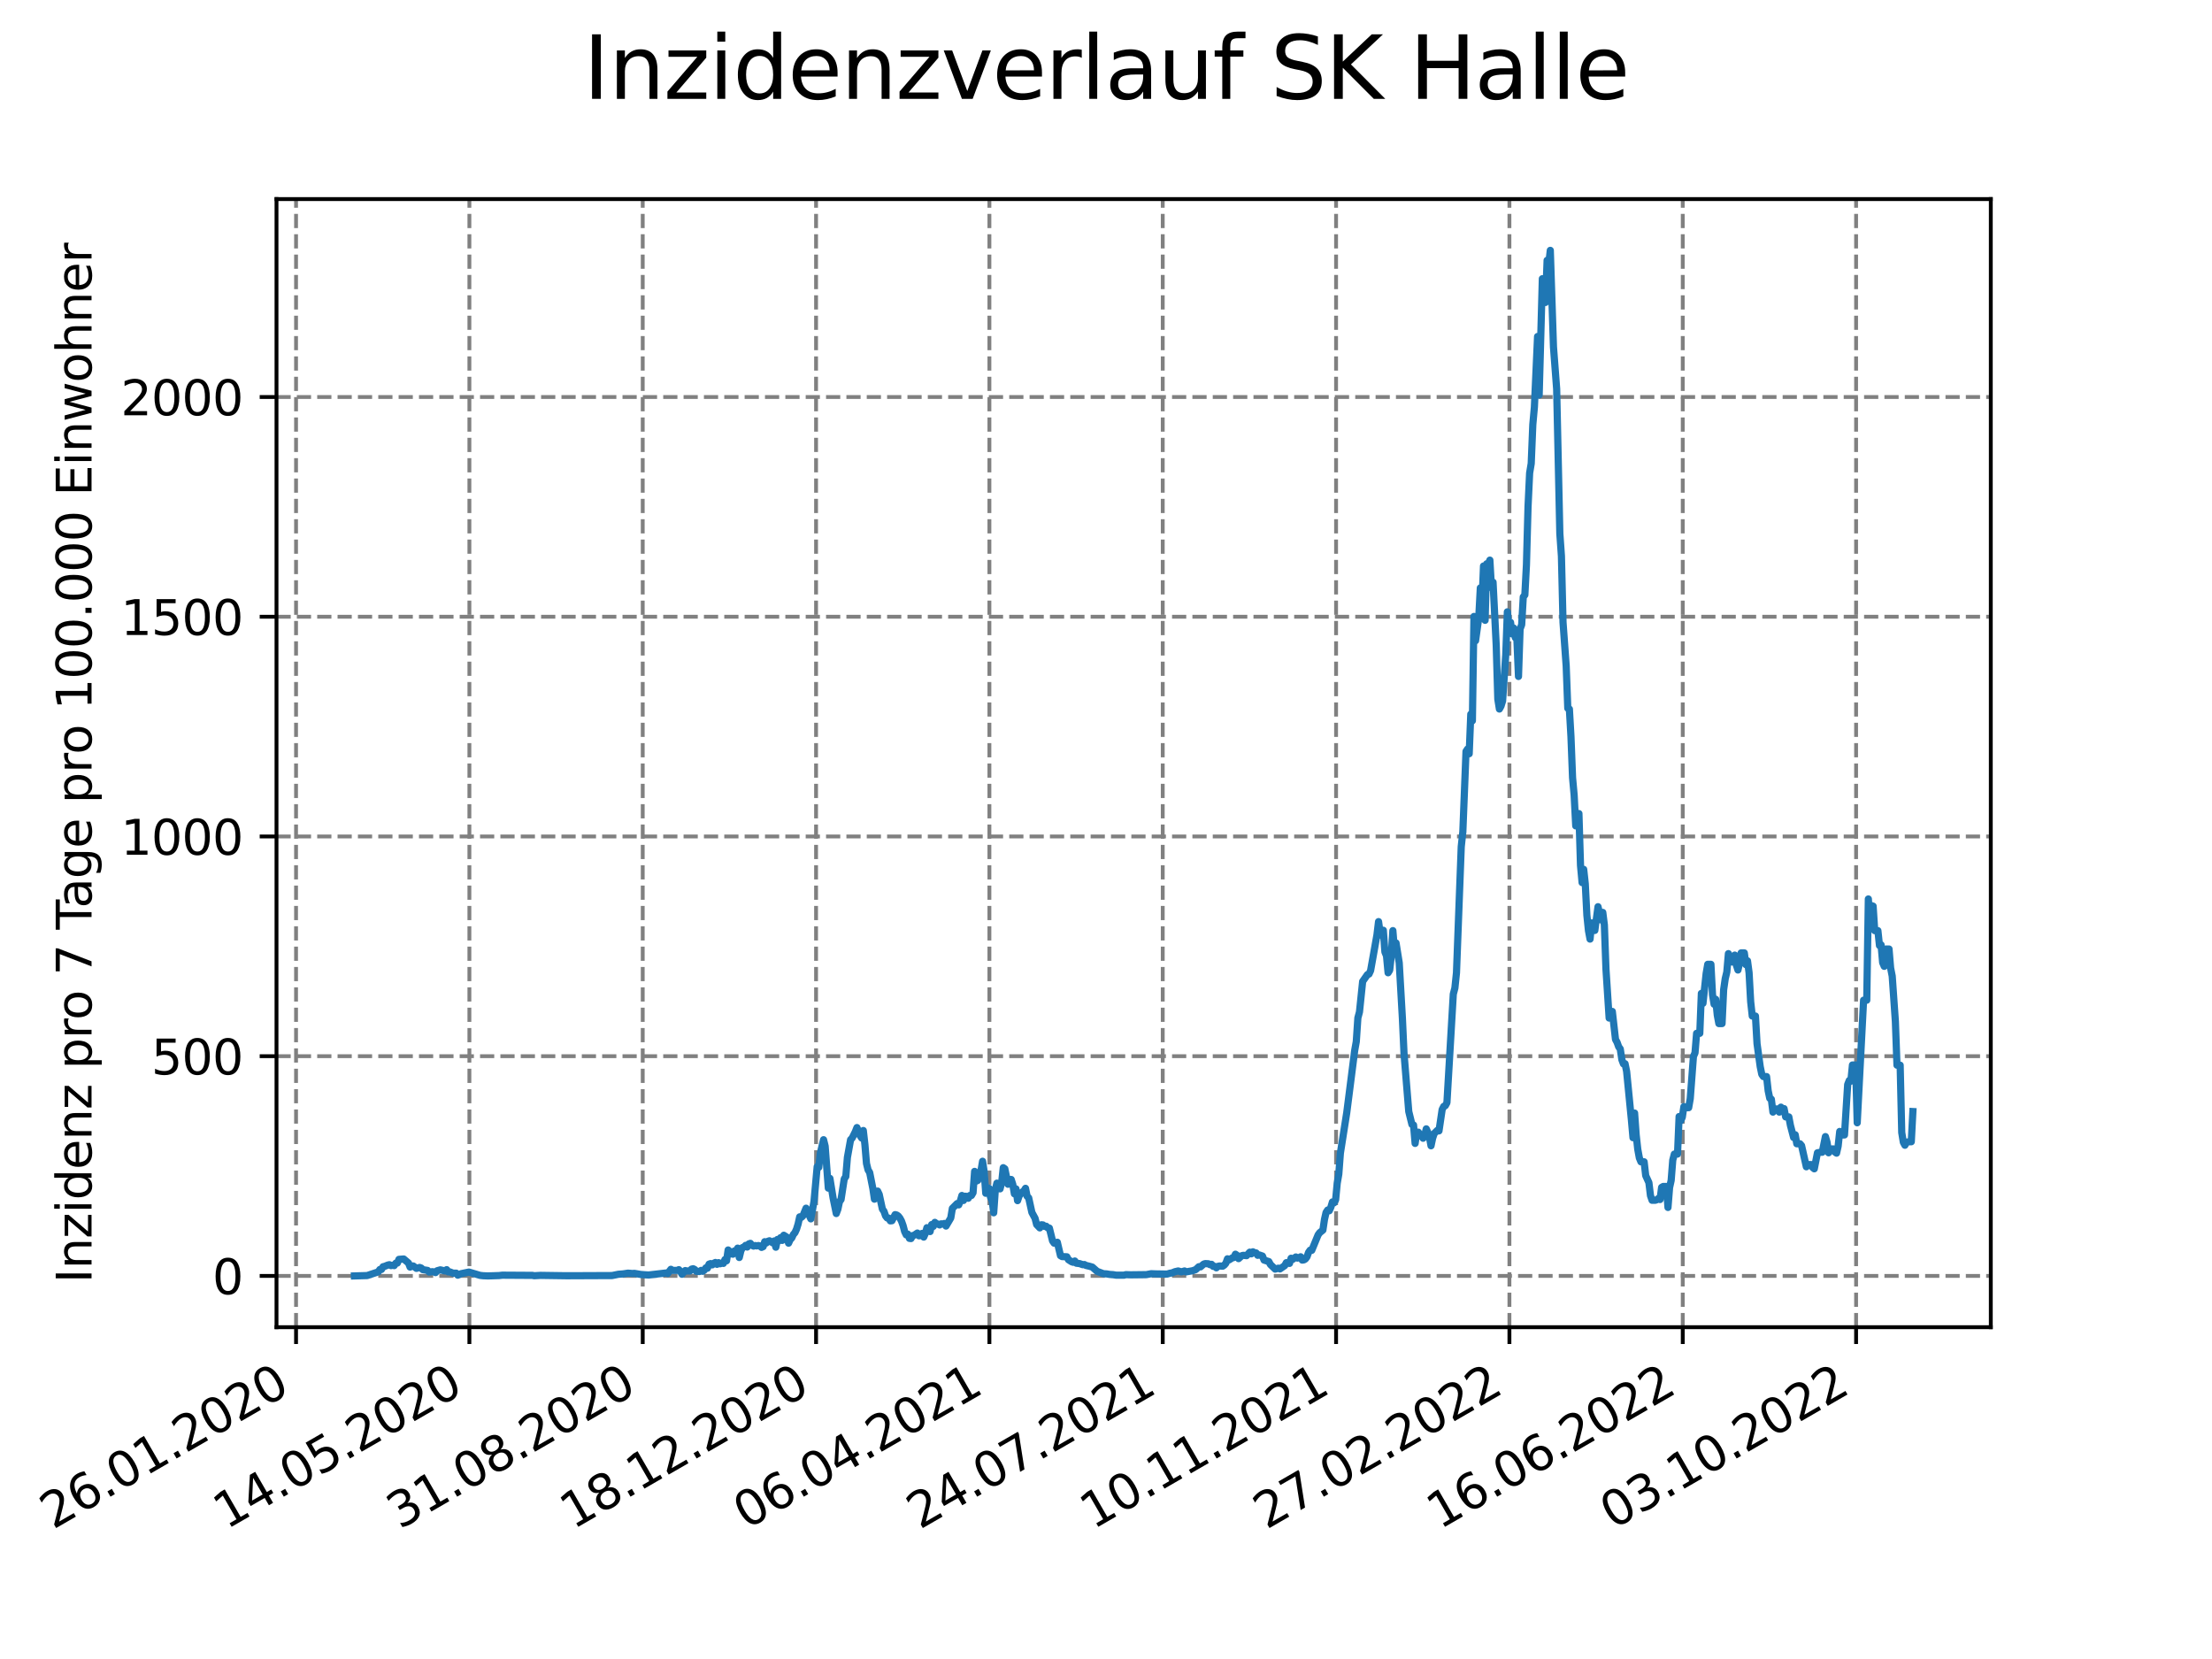 <?xml version="1.0" encoding="utf-8" standalone="no"?>
<!DOCTYPE svg PUBLIC "-//W3C//DTD SVG 1.1//EN"
  "http://www.w3.org/Graphics/SVG/1.1/DTD/svg11.dtd">
<svg xmlns:xlink="http://www.w3.org/1999/xlink" width="460.8pt" height="345.6pt" viewBox="0 0 460.8 345.6" xmlns="http://www.w3.org/2000/svg" version="1.1">
 <defs>
  <style type="text/css">*{stroke-linejoin: round; stroke-linecap: butt}</style>
 </defs>
 <g id="figure_1">
  <g id="patch_1">
   <path d="M 0 345.6 
L 460.8 345.6 
L 460.8 0 
L 0 0 
z
" style="fill: #ffffff"/>
  </g>
  <g id="axes_1">
   <g id="patch_2">
    <path d="M 57.6 276.48 
L 414.72 276.48 
L 414.72 41.472 
L 57.6 41.472 
z
" style="fill: #ffffff"/>
   </g>
   <g id="matplotlib.axis_1">
    <g id="xtick_1">
     <g id="line2d_1">
      <path d="M 61.672 276.48 
L 61.672 41.472 
" clip-path="url(#pc6a8133838)" style="fill: none; stroke-dasharray: 2.96,1.28; stroke-dashoffset: 0; stroke: #808080; stroke-width: 0.8"/>
     </g>
     <g id="line2d_2">
      <defs>
       <path id="m54a6456f4c" d="M 0 0 
L 0 3.5 
" style="stroke: #000000; stroke-width: 0.8"/>
      </defs>
      <g>
       <use xlink:href="#m54a6456f4c" x="61.672" y="276.48" style="stroke: #000000; stroke-width: 0.8"/>
      </g>
     </g>
     <g id="text_1">
      <!-- 26.01.2020 -->
      <g transform="translate(11.047 318.689) rotate(-30) scale(0.1 -0.1)">
       <defs>
        <path id="DejaVuSans-32" d="M 1228 531 
L 3431 531 
L 3431 0 
L 469 0 
L 469 531 
Q 828 903 1448 1529 
Q 2069 2156 2228 2338 
Q 2531 2678 2651 2914 
Q 2772 3150 2772 3378 
Q 2772 3750 2511 3984 
Q 2250 4219 1831 4219 
Q 1534 4219 1204 4116 
Q 875 4013 500 3803 
L 500 4441 
Q 881 4594 1212 4672 
Q 1544 4750 1819 4750 
Q 2544 4750 2975 4387 
Q 3406 4025 3406 3419 
Q 3406 3131 3298 2873 
Q 3191 2616 2906 2266 
Q 2828 2175 2409 1742 
Q 1991 1309 1228 531 
z
" transform="scale(0.016)"/>
        <path id="DejaVuSans-36" d="M 2113 2584 
Q 1688 2584 1439 2293 
Q 1191 2003 1191 1497 
Q 1191 994 1439 701 
Q 1688 409 2113 409 
Q 2538 409 2786 701 
Q 3034 994 3034 1497 
Q 3034 2003 2786 2293 
Q 2538 2584 2113 2584 
z
M 3366 4563 
L 3366 3988 
Q 3128 4100 2886 4159 
Q 2644 4219 2406 4219 
Q 1781 4219 1451 3797 
Q 1122 3375 1075 2522 
Q 1259 2794 1537 2939 
Q 1816 3084 2150 3084 
Q 2853 3084 3261 2657 
Q 3669 2231 3669 1497 
Q 3669 778 3244 343 
Q 2819 -91 2113 -91 
Q 1303 -91 875 529 
Q 447 1150 447 2328 
Q 447 3434 972 4092 
Q 1497 4750 2381 4750 
Q 2619 4750 2861 4703 
Q 3103 4656 3366 4563 
z
" transform="scale(0.016)"/>
        <path id="DejaVuSans-2e" d="M 684 794 
L 1344 794 
L 1344 0 
L 684 0 
L 684 794 
z
" transform="scale(0.016)"/>
        <path id="DejaVuSans-30" d="M 2034 4250 
Q 1547 4250 1301 3770 
Q 1056 3291 1056 2328 
Q 1056 1369 1301 889 
Q 1547 409 2034 409 
Q 2525 409 2770 889 
Q 3016 1369 3016 2328 
Q 3016 3291 2770 3770 
Q 2525 4250 2034 4250 
z
M 2034 4750 
Q 2819 4750 3233 4129 
Q 3647 3509 3647 2328 
Q 3647 1150 3233 529 
Q 2819 -91 2034 -91 
Q 1250 -91 836 529 
Q 422 1150 422 2328 
Q 422 3509 836 4129 
Q 1250 4750 2034 4750 
z
" transform="scale(0.016)"/>
        <path id="DejaVuSans-31" d="M 794 531 
L 1825 531 
L 1825 4091 
L 703 3866 
L 703 4441 
L 1819 4666 
L 2450 4666 
L 2450 531 
L 3481 531 
L 3481 0 
L 794 0 
L 794 531 
z
" transform="scale(0.016)"/>
       </defs>
       <use xlink:href="#DejaVuSans-32"/>
       <use xlink:href="#DejaVuSans-36" x="63.623"/>
       <use xlink:href="#DejaVuSans-2e" x="127.246"/>
       <use xlink:href="#DejaVuSans-30" x="159.033"/>
       <use xlink:href="#DejaVuSans-31" x="222.656"/>
       <use xlink:href="#DejaVuSans-2e" x="286.279"/>
       <use xlink:href="#DejaVuSans-32" x="318.066"/>
       <use xlink:href="#DejaVuSans-30" x="381.689"/>
       <use xlink:href="#DejaVuSans-32" x="445.312"/>
       <use xlink:href="#DejaVuSans-30" x="508.936"/>
      </g>
     </g>
    </g>
    <g id="xtick_2">
     <g id="line2d_3">
      <path d="M 97.782 276.48 
L 97.782 41.472 
" clip-path="url(#pc6a8133838)" style="fill: none; stroke-dasharray: 2.96,1.28; stroke-dashoffset: 0; stroke: #808080; stroke-width: 0.8"/>
     </g>
     <g id="line2d_4">
      <g>
       <use xlink:href="#m54a6456f4c" x="97.782" y="276.48" style="stroke: #000000; stroke-width: 0.8"/>
      </g>
     </g>
     <g id="text_2">
      <!-- 14.05.2020 -->
      <g transform="translate(47.156 318.689) rotate(-30) scale(0.1 -0.1)">
       <defs>
        <path id="DejaVuSans-34" d="M 2419 4116 
L 825 1625 
L 2419 1625 
L 2419 4116 
z
M 2253 4666 
L 3047 4666 
L 3047 1625 
L 3713 1625 
L 3713 1100 
L 3047 1100 
L 3047 0 
L 2419 0 
L 2419 1100 
L 313 1100 
L 313 1709 
L 2253 4666 
z
" transform="scale(0.016)"/>
        <path id="DejaVuSans-35" d="M 691 4666 
L 3169 4666 
L 3169 4134 
L 1269 4134 
L 1269 2991 
Q 1406 3038 1543 3061 
Q 1681 3084 1819 3084 
Q 2600 3084 3056 2656 
Q 3513 2228 3513 1497 
Q 3513 744 3044 326 
Q 2575 -91 1722 -91 
Q 1428 -91 1123 -41 
Q 819 9 494 109 
L 494 744 
Q 775 591 1075 516 
Q 1375 441 1709 441 
Q 2250 441 2565 725 
Q 2881 1009 2881 1497 
Q 2881 1984 2565 2268 
Q 2250 2553 1709 2553 
Q 1456 2553 1204 2497 
Q 953 2441 691 2322 
L 691 4666 
z
" transform="scale(0.016)"/>
       </defs>
       <use xlink:href="#DejaVuSans-31"/>
       <use xlink:href="#DejaVuSans-34" x="63.623"/>
       <use xlink:href="#DejaVuSans-2e" x="127.246"/>
       <use xlink:href="#DejaVuSans-30" x="159.033"/>
       <use xlink:href="#DejaVuSans-35" x="222.656"/>
       <use xlink:href="#DejaVuSans-2e" x="286.279"/>
       <use xlink:href="#DejaVuSans-32" x="318.066"/>
       <use xlink:href="#DejaVuSans-30" x="381.689"/>
       <use xlink:href="#DejaVuSans-32" x="445.312"/>
       <use xlink:href="#DejaVuSans-30" x="508.936"/>
      </g>
     </g>
    </g>
    <g id="xtick_3">
     <g id="line2d_5">
      <path d="M 133.891 276.48 
L 133.891 41.472 
" clip-path="url(#pc6a8133838)" style="fill: none; stroke-dasharray: 2.96,1.28; stroke-dashoffset: 0; stroke: #808080; stroke-width: 0.8"/>
     </g>
     <g id="line2d_6">
      <g>
       <use xlink:href="#m54a6456f4c" x="133.891" y="276.48" style="stroke: #000000; stroke-width: 0.8"/>
      </g>
     </g>
     <g id="text_3">
      <!-- 31.08.2020 -->
      <g transform="translate(83.266 318.689) rotate(-30) scale(0.1 -0.1)">
       <defs>
        <path id="DejaVuSans-33" d="M 2597 2516 
Q 3050 2419 3304 2112 
Q 3559 1806 3559 1356 
Q 3559 666 3084 287 
Q 2609 -91 1734 -91 
Q 1441 -91 1130 -33 
Q 819 25 488 141 
L 488 750 
Q 750 597 1062 519 
Q 1375 441 1716 441 
Q 2309 441 2620 675 
Q 2931 909 2931 1356 
Q 2931 1769 2642 2001 
Q 2353 2234 1838 2234 
L 1294 2234 
L 1294 2753 
L 1863 2753 
Q 2328 2753 2575 2939 
Q 2822 3125 2822 3475 
Q 2822 3834 2567 4026 
Q 2313 4219 1838 4219 
Q 1578 4219 1281 4162 
Q 984 4106 628 3988 
L 628 4550 
Q 988 4650 1302 4700 
Q 1616 4750 1894 4750 
Q 2613 4750 3031 4423 
Q 3450 4097 3450 3541 
Q 3450 3153 3228 2886 
Q 3006 2619 2597 2516 
z
" transform="scale(0.016)"/>
        <path id="DejaVuSans-38" d="M 2034 2216 
Q 1584 2216 1326 1975 
Q 1069 1734 1069 1313 
Q 1069 891 1326 650 
Q 1584 409 2034 409 
Q 2484 409 2743 651 
Q 3003 894 3003 1313 
Q 3003 1734 2745 1975 
Q 2488 2216 2034 2216 
z
M 1403 2484 
Q 997 2584 770 2862 
Q 544 3141 544 3541 
Q 544 4100 942 4425 
Q 1341 4750 2034 4750 
Q 2731 4750 3128 4425 
Q 3525 4100 3525 3541 
Q 3525 3141 3298 2862 
Q 3072 2584 2669 2484 
Q 3125 2378 3379 2068 
Q 3634 1759 3634 1313 
Q 3634 634 3220 271 
Q 2806 -91 2034 -91 
Q 1263 -91 848 271 
Q 434 634 434 1313 
Q 434 1759 690 2068 
Q 947 2378 1403 2484 
z
M 1172 3481 
Q 1172 3119 1398 2916 
Q 1625 2713 2034 2713 
Q 2441 2713 2670 2916 
Q 2900 3119 2900 3481 
Q 2900 3844 2670 4047 
Q 2441 4250 2034 4250 
Q 1625 4250 1398 4047 
Q 1172 3844 1172 3481 
z
" transform="scale(0.016)"/>
       </defs>
       <use xlink:href="#DejaVuSans-33"/>
       <use xlink:href="#DejaVuSans-31" x="63.623"/>
       <use xlink:href="#DejaVuSans-2e" x="127.246"/>
       <use xlink:href="#DejaVuSans-30" x="159.033"/>
       <use xlink:href="#DejaVuSans-38" x="222.656"/>
       <use xlink:href="#DejaVuSans-2e" x="286.279"/>
       <use xlink:href="#DejaVuSans-32" x="318.066"/>
       <use xlink:href="#DejaVuSans-30" x="381.689"/>
       <use xlink:href="#DejaVuSans-32" x="445.312"/>
       <use xlink:href="#DejaVuSans-30" x="508.936"/>
      </g>
     </g>
    </g>
    <g id="xtick_4">
     <g id="line2d_7">
      <path d="M 170.001 276.48 
L 170.001 41.472 
" clip-path="url(#pc6a8133838)" style="fill: none; stroke-dasharray: 2.96,1.28; stroke-dashoffset: 0; stroke: #808080; stroke-width: 0.8"/>
     </g>
     <g id="line2d_8">
      <g>
       <use xlink:href="#m54a6456f4c" x="170.001" y="276.48" style="stroke: #000000; stroke-width: 0.8"/>
      </g>
     </g>
     <g id="text_4">
      <!-- 18.12.2020 -->
      <g transform="translate(119.375 318.689) rotate(-30) scale(0.1 -0.1)">
       <use xlink:href="#DejaVuSans-31"/>
       <use xlink:href="#DejaVuSans-38" x="63.623"/>
       <use xlink:href="#DejaVuSans-2e" x="127.246"/>
       <use xlink:href="#DejaVuSans-31" x="159.033"/>
       <use xlink:href="#DejaVuSans-32" x="222.656"/>
       <use xlink:href="#DejaVuSans-2e" x="286.279"/>
       <use xlink:href="#DejaVuSans-32" x="318.066"/>
       <use xlink:href="#DejaVuSans-30" x="381.689"/>
       <use xlink:href="#DejaVuSans-32" x="445.312"/>
       <use xlink:href="#DejaVuSans-30" x="508.936"/>
      </g>
     </g>
    </g>
    <g id="xtick_5">
     <g id="line2d_9">
      <path d="M 206.11 276.48 
L 206.11 41.472 
" clip-path="url(#pc6a8133838)" style="fill: none; stroke-dasharray: 2.96,1.28; stroke-dashoffset: 0; stroke: #808080; stroke-width: 0.8"/>
     </g>
     <g id="line2d_10">
      <g>
       <use xlink:href="#m54a6456f4c" x="206.11" y="276.48" style="stroke: #000000; stroke-width: 0.8"/>
      </g>
     </g>
     <g id="text_5">
      <!-- 06.04.2021 -->
      <g transform="translate(155.485 318.689) rotate(-30) scale(0.1 -0.1)">
       <use xlink:href="#DejaVuSans-30"/>
       <use xlink:href="#DejaVuSans-36" x="63.623"/>
       <use xlink:href="#DejaVuSans-2e" x="127.246"/>
       <use xlink:href="#DejaVuSans-30" x="159.033"/>
       <use xlink:href="#DejaVuSans-34" x="222.656"/>
       <use xlink:href="#DejaVuSans-2e" x="286.279"/>
       <use xlink:href="#DejaVuSans-32" x="318.066"/>
       <use xlink:href="#DejaVuSans-30" x="381.689"/>
       <use xlink:href="#DejaVuSans-32" x="445.312"/>
       <use xlink:href="#DejaVuSans-31" x="508.936"/>
      </g>
     </g>
    </g>
    <g id="xtick_6">
     <g id="line2d_11">
      <path d="M 242.22 276.48 
L 242.22 41.472 
" clip-path="url(#pc6a8133838)" style="fill: none; stroke-dasharray: 2.96,1.28; stroke-dashoffset: 0; stroke: #808080; stroke-width: 0.8"/>
     </g>
     <g id="line2d_12">
      <g>
       <use xlink:href="#m54a6456f4c" x="242.22" y="276.48" style="stroke: #000000; stroke-width: 0.8"/>
      </g>
     </g>
     <g id="text_6">
      <!-- 24.07.2021 -->
      <g transform="translate(191.594 318.689) rotate(-30) scale(0.1 -0.1)">
       <defs>
        <path id="DejaVuSans-37" d="M 525 4666 
L 3525 4666 
L 3525 4397 
L 1831 0 
L 1172 0 
L 2766 4134 
L 525 4134 
L 525 4666 
z
" transform="scale(0.016)"/>
       </defs>
       <use xlink:href="#DejaVuSans-32"/>
       <use xlink:href="#DejaVuSans-34" x="63.623"/>
       <use xlink:href="#DejaVuSans-2e" x="127.246"/>
       <use xlink:href="#DejaVuSans-30" x="159.033"/>
       <use xlink:href="#DejaVuSans-37" x="222.656"/>
       <use xlink:href="#DejaVuSans-2e" x="286.279"/>
       <use xlink:href="#DejaVuSans-32" x="318.066"/>
       <use xlink:href="#DejaVuSans-30" x="381.689"/>
       <use xlink:href="#DejaVuSans-32" x="445.312"/>
       <use xlink:href="#DejaVuSans-31" x="508.936"/>
      </g>
     </g>
    </g>
    <g id="xtick_7">
     <g id="line2d_13">
      <path d="M 278.329 276.48 
L 278.329 41.472 
" clip-path="url(#pc6a8133838)" style="fill: none; stroke-dasharray: 2.96,1.28; stroke-dashoffset: 0; stroke: #808080; stroke-width: 0.8"/>
     </g>
     <g id="line2d_14">
      <g>
       <use xlink:href="#m54a6456f4c" x="278.329" y="276.48" style="stroke: #000000; stroke-width: 0.8"/>
      </g>
     </g>
     <g id="text_7">
      <!-- 10.11.2021 -->
      <g transform="translate(227.704 318.689) rotate(-30) scale(0.1 -0.1)">
       <use xlink:href="#DejaVuSans-31"/>
       <use xlink:href="#DejaVuSans-30" x="63.623"/>
       <use xlink:href="#DejaVuSans-2e" x="127.246"/>
       <use xlink:href="#DejaVuSans-31" x="159.033"/>
       <use xlink:href="#DejaVuSans-31" x="222.656"/>
       <use xlink:href="#DejaVuSans-2e" x="286.279"/>
       <use xlink:href="#DejaVuSans-32" x="318.066"/>
       <use xlink:href="#DejaVuSans-30" x="381.689"/>
       <use xlink:href="#DejaVuSans-32" x="445.312"/>
       <use xlink:href="#DejaVuSans-31" x="508.936"/>
      </g>
     </g>
    </g>
    <g id="xtick_8">
     <g id="line2d_15">
      <path d="M 314.439 276.48 
L 314.439 41.472 
" clip-path="url(#pc6a8133838)" style="fill: none; stroke-dasharray: 2.96,1.28; stroke-dashoffset: 0; stroke: #808080; stroke-width: 0.8"/>
     </g>
     <g id="line2d_16">
      <g>
       <use xlink:href="#m54a6456f4c" x="314.439" y="276.48" style="stroke: #000000; stroke-width: 0.8"/>
      </g>
     </g>
     <g id="text_8">
      <!-- 27.02.2022 -->
      <g transform="translate(263.814 318.689) rotate(-30) scale(0.1 -0.1)">
       <use xlink:href="#DejaVuSans-32"/>
       <use xlink:href="#DejaVuSans-37" x="63.623"/>
       <use xlink:href="#DejaVuSans-2e" x="127.246"/>
       <use xlink:href="#DejaVuSans-30" x="159.033"/>
       <use xlink:href="#DejaVuSans-32" x="222.656"/>
       <use xlink:href="#DejaVuSans-2e" x="286.279"/>
       <use xlink:href="#DejaVuSans-32" x="318.066"/>
       <use xlink:href="#DejaVuSans-30" x="381.689"/>
       <use xlink:href="#DejaVuSans-32" x="445.312"/>
       <use xlink:href="#DejaVuSans-32" x="508.936"/>
      </g>
     </g>
    </g>
    <g id="xtick_9">
     <g id="line2d_17">
      <path d="M 350.548 276.48 
L 350.548 41.472 
" clip-path="url(#pc6a8133838)" style="fill: none; stroke-dasharray: 2.96,1.28; stroke-dashoffset: 0; stroke: #808080; stroke-width: 0.8"/>
     </g>
     <g id="line2d_18">
      <g>
       <use xlink:href="#m54a6456f4c" x="350.548" y="276.48" style="stroke: #000000; stroke-width: 0.8"/>
      </g>
     </g>
     <g id="text_9">
      <!-- 16.06.2022 -->
      <g transform="translate(299.923 318.689) rotate(-30) scale(0.1 -0.1)">
       <use xlink:href="#DejaVuSans-31"/>
       <use xlink:href="#DejaVuSans-36" x="63.623"/>
       <use xlink:href="#DejaVuSans-2e" x="127.246"/>
       <use xlink:href="#DejaVuSans-30" x="159.033"/>
       <use xlink:href="#DejaVuSans-36" x="222.656"/>
       <use xlink:href="#DejaVuSans-2e" x="286.279"/>
       <use xlink:href="#DejaVuSans-32" x="318.066"/>
       <use xlink:href="#DejaVuSans-30" x="381.689"/>
       <use xlink:href="#DejaVuSans-32" x="445.312"/>
       <use xlink:href="#DejaVuSans-32" x="508.936"/>
      </g>
     </g>
    </g>
    <g id="xtick_10">
     <g id="line2d_19">
      <path d="M 386.658 276.48 
L 386.658 41.472 
" clip-path="url(#pc6a8133838)" style="fill: none; stroke-dasharray: 2.96,1.28; stroke-dashoffset: 0; stroke: #808080; stroke-width: 0.8"/>
     </g>
     <g id="line2d_20">
      <g>
       <use xlink:href="#m54a6456f4c" x="386.658" y="276.48" style="stroke: #000000; stroke-width: 0.8"/>
      </g>
     </g>
     <g id="text_10">
      <!-- 03.10.2022 -->
      <g transform="translate(336.033 318.689) rotate(-30) scale(0.1 -0.1)">
       <use xlink:href="#DejaVuSans-30"/>
       <use xlink:href="#DejaVuSans-33" x="63.623"/>
       <use xlink:href="#DejaVuSans-2e" x="127.246"/>
       <use xlink:href="#DejaVuSans-31" x="159.033"/>
       <use xlink:href="#DejaVuSans-30" x="222.656"/>
       <use xlink:href="#DejaVuSans-2e" x="286.279"/>
       <use xlink:href="#DejaVuSans-32" x="318.066"/>
       <use xlink:href="#DejaVuSans-30" x="381.689"/>
       <use xlink:href="#DejaVuSans-32" x="445.312"/>
       <use xlink:href="#DejaVuSans-32" x="508.936"/>
      </g>
     </g>
    </g>
   </g>
   <g id="matplotlib.axis_2">
    <g id="ytick_1">
     <g id="line2d_21">
      <path d="M 57.6 265.798 
L 414.72 265.798 
" clip-path="url(#pc6a8133838)" style="fill: none; stroke-dasharray: 2.96,1.28; stroke-dashoffset: 0; stroke: #808080; stroke-width: 0.8"/>
     </g>
     <g id="line2d_22">
      <defs>
       <path id="m3300fd0908" d="M 0 0 
L -3.5 0 
" style="stroke: #000000; stroke-width: 0.8"/>
      </defs>
      <g>
       <use xlink:href="#m3300fd0908" x="57.6" y="265.798" style="stroke: #000000; stroke-width: 0.8"/>
      </g>
     </g>
     <g id="text_11">
      <!-- 0 -->
      <g transform="translate(44.237 269.597) scale(0.1 -0.1)">
       <use xlink:href="#DejaVuSans-30"/>
      </g>
     </g>
    </g>
    <g id="ytick_2">
     <g id="line2d_23">
      <path d="M 57.6 220.024 
L 414.72 220.024 
" clip-path="url(#pc6a8133838)" style="fill: none; stroke-dasharray: 2.96,1.28; stroke-dashoffset: 0; stroke: #808080; stroke-width: 0.8"/>
     </g>
     <g id="line2d_24">
      <g>
       <use xlink:href="#m3300fd0908" x="57.6" y="220.024" style="stroke: #000000; stroke-width: 0.8"/>
      </g>
     </g>
     <g id="text_12">
      <!-- 500 -->
      <g transform="translate(31.512 223.824) scale(0.1 -0.1)">
       <use xlink:href="#DejaVuSans-35"/>
       <use xlink:href="#DejaVuSans-30" x="63.623"/>
       <use xlink:href="#DejaVuSans-30" x="127.246"/>
      </g>
     </g>
    </g>
    <g id="ytick_3">
     <g id="line2d_25">
      <path d="M 57.6 174.251 
L 414.72 174.251 
" clip-path="url(#pc6a8133838)" style="fill: none; stroke-dasharray: 2.96,1.28; stroke-dashoffset: 0; stroke: #808080; stroke-width: 0.8"/>
     </g>
     <g id="line2d_26">
      <g>
       <use xlink:href="#m3300fd0908" x="57.6" y="174.251" style="stroke: #000000; stroke-width: 0.8"/>
      </g>
     </g>
     <g id="text_13">
      <!-- 1000 -->
      <g transform="translate(25.15 178.05) scale(0.1 -0.1)">
       <use xlink:href="#DejaVuSans-31"/>
       <use xlink:href="#DejaVuSans-30" x="63.623"/>
       <use xlink:href="#DejaVuSans-30" x="127.246"/>
       <use xlink:href="#DejaVuSans-30" x="190.869"/>
      </g>
     </g>
    </g>
    <g id="ytick_4">
     <g id="line2d_27">
      <path d="M 57.6 128.477 
L 414.72 128.477 
" clip-path="url(#pc6a8133838)" style="fill: none; stroke-dasharray: 2.96,1.28; stroke-dashoffset: 0; stroke: #808080; stroke-width: 0.8"/>
     </g>
     <g id="line2d_28">
      <g>
       <use xlink:href="#m3300fd0908" x="57.6" y="128.477" style="stroke: #000000; stroke-width: 0.8"/>
      </g>
     </g>
     <g id="text_14">
      <!-- 1500 -->
      <g transform="translate(25.15 132.277) scale(0.1 -0.1)">
       <use xlink:href="#DejaVuSans-31"/>
       <use xlink:href="#DejaVuSans-35" x="63.623"/>
       <use xlink:href="#DejaVuSans-30" x="127.246"/>
       <use xlink:href="#DejaVuSans-30" x="190.869"/>
      </g>
     </g>
    </g>
    <g id="ytick_5">
     <g id="line2d_29">
      <path d="M 57.6 82.704 
L 414.72 82.704 
" clip-path="url(#pc6a8133838)" style="fill: none; stroke-dasharray: 2.96,1.28; stroke-dashoffset: 0; stroke: #808080; stroke-width: 0.8"/>
     </g>
     <g id="line2d_30">
      <g>
       <use xlink:href="#m3300fd0908" x="57.6" y="82.704" style="stroke: #000000; stroke-width: 0.8"/>
      </g>
     </g>
     <g id="text_15">
      <!-- 2000 -->
      <g transform="translate(25.15 86.503) scale(0.1 -0.1)">
       <use xlink:href="#DejaVuSans-32"/>
       <use xlink:href="#DejaVuSans-30" x="63.623"/>
       <use xlink:href="#DejaVuSans-30" x="127.246"/>
       <use xlink:href="#DejaVuSans-30" x="190.869"/>
      </g>
     </g>
    </g>
    <g id="text_16">
     <!-- Inzidenz pro 7 Tage pro 100.000 Einwohner -->
     <g transform="translate(19.07 267.301) rotate(-90) scale(0.1 -0.1)">
      <defs>
       <path id="DejaVuSans-49" d="M 628 4666 
L 1259 4666 
L 1259 0 
L 628 0 
L 628 4666 
z
" transform="scale(0.016)"/>
       <path id="DejaVuSans-6e" d="M 3513 2113 
L 3513 0 
L 2938 0 
L 2938 2094 
Q 2938 2591 2744 2837 
Q 2550 3084 2163 3084 
Q 1697 3084 1428 2787 
Q 1159 2491 1159 1978 
L 1159 0 
L 581 0 
L 581 3500 
L 1159 3500 
L 1159 2956 
Q 1366 3272 1645 3428 
Q 1925 3584 2291 3584 
Q 2894 3584 3203 3211 
Q 3513 2838 3513 2113 
z
" transform="scale(0.016)"/>
       <path id="DejaVuSans-7a" d="M 353 3500 
L 3084 3500 
L 3084 2975 
L 922 459 
L 3084 459 
L 3084 0 
L 275 0 
L 275 525 
L 2438 3041 
L 353 3041 
L 353 3500 
z
" transform="scale(0.016)"/>
       <path id="DejaVuSans-69" d="M 603 3500 
L 1178 3500 
L 1178 0 
L 603 0 
L 603 3500 
z
M 603 4863 
L 1178 4863 
L 1178 4134 
L 603 4134 
L 603 4863 
z
" transform="scale(0.016)"/>
       <path id="DejaVuSans-64" d="M 2906 2969 
L 2906 4863 
L 3481 4863 
L 3481 0 
L 2906 0 
L 2906 525 
Q 2725 213 2448 61 
Q 2172 -91 1784 -91 
Q 1150 -91 751 415 
Q 353 922 353 1747 
Q 353 2572 751 3078 
Q 1150 3584 1784 3584 
Q 2172 3584 2448 3432 
Q 2725 3281 2906 2969 
z
M 947 1747 
Q 947 1113 1208 752 
Q 1469 391 1925 391 
Q 2381 391 2643 752 
Q 2906 1113 2906 1747 
Q 2906 2381 2643 2742 
Q 2381 3103 1925 3103 
Q 1469 3103 1208 2742 
Q 947 2381 947 1747 
z
" transform="scale(0.016)"/>
       <path id="DejaVuSans-65" d="M 3597 1894 
L 3597 1613 
L 953 1613 
Q 991 1019 1311 708 
Q 1631 397 2203 397 
Q 2534 397 2845 478 
Q 3156 559 3463 722 
L 3463 178 
Q 3153 47 2828 -22 
Q 2503 -91 2169 -91 
Q 1331 -91 842 396 
Q 353 884 353 1716 
Q 353 2575 817 3079 
Q 1281 3584 2069 3584 
Q 2775 3584 3186 3129 
Q 3597 2675 3597 1894 
z
M 3022 2063 
Q 3016 2534 2758 2815 
Q 2500 3097 2075 3097 
Q 1594 3097 1305 2825 
Q 1016 2553 972 2059 
L 3022 2063 
z
" transform="scale(0.016)"/>
       <path id="DejaVuSans-20" transform="scale(0.016)"/>
       <path id="DejaVuSans-70" d="M 1159 525 
L 1159 -1331 
L 581 -1331 
L 581 3500 
L 1159 3500 
L 1159 2969 
Q 1341 3281 1617 3432 
Q 1894 3584 2278 3584 
Q 2916 3584 3314 3078 
Q 3713 2572 3713 1747 
Q 3713 922 3314 415 
Q 2916 -91 2278 -91 
Q 1894 -91 1617 61 
Q 1341 213 1159 525 
z
M 3116 1747 
Q 3116 2381 2855 2742 
Q 2594 3103 2138 3103 
Q 1681 3103 1420 2742 
Q 1159 2381 1159 1747 
Q 1159 1113 1420 752 
Q 1681 391 2138 391 
Q 2594 391 2855 752 
Q 3116 1113 3116 1747 
z
" transform="scale(0.016)"/>
       <path id="DejaVuSans-72" d="M 2631 2963 
Q 2534 3019 2420 3045 
Q 2306 3072 2169 3072 
Q 1681 3072 1420 2755 
Q 1159 2438 1159 1844 
L 1159 0 
L 581 0 
L 581 3500 
L 1159 3500 
L 1159 2956 
Q 1341 3275 1631 3429 
Q 1922 3584 2338 3584 
Q 2397 3584 2469 3576 
Q 2541 3569 2628 3553 
L 2631 2963 
z
" transform="scale(0.016)"/>
       <path id="DejaVuSans-6f" d="M 1959 3097 
Q 1497 3097 1228 2736 
Q 959 2375 959 1747 
Q 959 1119 1226 758 
Q 1494 397 1959 397 
Q 2419 397 2687 759 
Q 2956 1122 2956 1747 
Q 2956 2369 2687 2733 
Q 2419 3097 1959 3097 
z
M 1959 3584 
Q 2709 3584 3137 3096 
Q 3566 2609 3566 1747 
Q 3566 888 3137 398 
Q 2709 -91 1959 -91 
Q 1206 -91 779 398 
Q 353 888 353 1747 
Q 353 2609 779 3096 
Q 1206 3584 1959 3584 
z
" transform="scale(0.016)"/>
       <path id="DejaVuSans-54" d="M -19 4666 
L 3928 4666 
L 3928 4134 
L 2272 4134 
L 2272 0 
L 1638 0 
L 1638 4134 
L -19 4134 
L -19 4666 
z
" transform="scale(0.016)"/>
       <path id="DejaVuSans-61" d="M 2194 1759 
Q 1497 1759 1228 1600 
Q 959 1441 959 1056 
Q 959 750 1161 570 
Q 1363 391 1709 391 
Q 2188 391 2477 730 
Q 2766 1069 2766 1631 
L 2766 1759 
L 2194 1759 
z
M 3341 1997 
L 3341 0 
L 2766 0 
L 2766 531 
Q 2569 213 2275 61 
Q 1981 -91 1556 -91 
Q 1019 -91 701 211 
Q 384 513 384 1019 
Q 384 1609 779 1909 
Q 1175 2209 1959 2209 
L 2766 2209 
L 2766 2266 
Q 2766 2663 2505 2880 
Q 2244 3097 1772 3097 
Q 1472 3097 1187 3025 
Q 903 2953 641 2809 
L 641 3341 
Q 956 3463 1253 3523 
Q 1550 3584 1831 3584 
Q 2591 3584 2966 3190 
Q 3341 2797 3341 1997 
z
" transform="scale(0.016)"/>
       <path id="DejaVuSans-67" d="M 2906 1791 
Q 2906 2416 2648 2759 
Q 2391 3103 1925 3103 
Q 1463 3103 1205 2759 
Q 947 2416 947 1791 
Q 947 1169 1205 825 
Q 1463 481 1925 481 
Q 2391 481 2648 825 
Q 2906 1169 2906 1791 
z
M 3481 434 
Q 3481 -459 3084 -895 
Q 2688 -1331 1869 -1331 
Q 1566 -1331 1297 -1286 
Q 1028 -1241 775 -1147 
L 775 -588 
Q 1028 -725 1275 -790 
Q 1522 -856 1778 -856 
Q 2344 -856 2625 -561 
Q 2906 -266 2906 331 
L 2906 616 
Q 2728 306 2450 153 
Q 2172 0 1784 0 
Q 1141 0 747 490 
Q 353 981 353 1791 
Q 353 2603 747 3093 
Q 1141 3584 1784 3584 
Q 2172 3584 2450 3431 
Q 2728 3278 2906 2969 
L 2906 3500 
L 3481 3500 
L 3481 434 
z
" transform="scale(0.016)"/>
       <path id="DejaVuSans-45" d="M 628 4666 
L 3578 4666 
L 3578 4134 
L 1259 4134 
L 1259 2753 
L 3481 2753 
L 3481 2222 
L 1259 2222 
L 1259 531 
L 3634 531 
L 3634 0 
L 628 0 
L 628 4666 
z
" transform="scale(0.016)"/>
       <path id="DejaVuSans-77" d="M 269 3500 
L 844 3500 
L 1563 769 
L 2278 3500 
L 2956 3500 
L 3675 769 
L 4391 3500 
L 4966 3500 
L 4050 0 
L 3372 0 
L 2619 2869 
L 1863 0 
L 1184 0 
L 269 3500 
z
" transform="scale(0.016)"/>
       <path id="DejaVuSans-68" d="M 3513 2113 
L 3513 0 
L 2938 0 
L 2938 2094 
Q 2938 2591 2744 2837 
Q 2550 3084 2163 3084 
Q 1697 3084 1428 2787 
Q 1159 2491 1159 1978 
L 1159 0 
L 581 0 
L 581 4863 
L 1159 4863 
L 1159 2956 
Q 1366 3272 1645 3428 
Q 1925 3584 2291 3584 
Q 2894 3584 3203 3211 
Q 3513 2838 3513 2113 
z
" transform="scale(0.016)"/>
      </defs>
      <use xlink:href="#DejaVuSans-49"/>
      <use xlink:href="#DejaVuSans-6e" x="29.492"/>
      <use xlink:href="#DejaVuSans-7a" x="92.871"/>
      <use xlink:href="#DejaVuSans-69" x="145.361"/>
      <use xlink:href="#DejaVuSans-64" x="173.145"/>
      <use xlink:href="#DejaVuSans-65" x="236.621"/>
      <use xlink:href="#DejaVuSans-6e" x="298.145"/>
      <use xlink:href="#DejaVuSans-7a" x="361.523"/>
      <use xlink:href="#DejaVuSans-20" x="414.014"/>
      <use xlink:href="#DejaVuSans-70" x="445.801"/>
      <use xlink:href="#DejaVuSans-72" x="509.277"/>
      <use xlink:href="#DejaVuSans-6f" x="548.141"/>
      <use xlink:href="#DejaVuSans-20" x="609.322"/>
      <use xlink:href="#DejaVuSans-37" x="641.109"/>
      <use xlink:href="#DejaVuSans-20" x="704.732"/>
      <use xlink:href="#DejaVuSans-54" x="736.52"/>
      <use xlink:href="#DejaVuSans-61" x="781.104"/>
      <use xlink:href="#DejaVuSans-67" x="842.383"/>
      <use xlink:href="#DejaVuSans-65" x="905.859"/>
      <use xlink:href="#DejaVuSans-20" x="967.383"/>
      <use xlink:href="#DejaVuSans-70" x="999.17"/>
      <use xlink:href="#DejaVuSans-72" x="1062.646"/>
      <use xlink:href="#DejaVuSans-6f" x="1101.51"/>
      <use xlink:href="#DejaVuSans-20" x="1162.691"/>
      <use xlink:href="#DejaVuSans-31" x="1194.479"/>
      <use xlink:href="#DejaVuSans-30" x="1258.102"/>
      <use xlink:href="#DejaVuSans-30" x="1321.725"/>
      <use xlink:href="#DejaVuSans-2e" x="1385.348"/>
      <use xlink:href="#DejaVuSans-30" x="1417.135"/>
      <use xlink:href="#DejaVuSans-30" x="1480.758"/>
      <use xlink:href="#DejaVuSans-30" x="1544.381"/>
      <use xlink:href="#DejaVuSans-20" x="1608.004"/>
      <use xlink:href="#DejaVuSans-45" x="1639.791"/>
      <use xlink:href="#DejaVuSans-69" x="1702.975"/>
      <use xlink:href="#DejaVuSans-6e" x="1730.758"/>
      <use xlink:href="#DejaVuSans-77" x="1794.137"/>
      <use xlink:href="#DejaVuSans-6f" x="1875.924"/>
      <use xlink:href="#DejaVuSans-68" x="1937.105"/>
      <use xlink:href="#DejaVuSans-6e" x="2000.484"/>
      <use xlink:href="#DejaVuSans-65" x="2063.863"/>
      <use xlink:href="#DejaVuSans-72" x="2125.387"/>
     </g>
    </g>
   </g>
   <g id="line2d_31">
    <path d="M 73.833 265.798 
L 76.483 265.721 
L 78.802 264.954 
L 79.133 264.456 
L 79.464 264.456 
L 79.796 263.881 
L 80.127 263.804 
L 80.79 263.536 
L 81.121 263.459 
L 81.452 263.651 
L 81.783 263.574 
L 82.115 263.651 
L 82.446 263.152 
L 82.777 263.114 
L 83.109 262.347 
L 84.102 262.27 
L 85.096 263.114 
L 85.428 263.957 
L 85.759 263.727 
L 86.09 263.727 
L 86.753 264.226 
L 87.415 264.034 
L 87.746 264.149 
L 88.078 264.494 
L 89.072 264.648 
L 89.403 264.993 
L 90.065 264.916 
L 90.397 264.954 
L 90.728 265.108 
L 91.059 264.724 
L 91.722 264.533 
L 92.716 264.763 
L 93.047 264.494 
L 93.378 264.954 
L 93.71 264.954 
L 94.372 265.223 
L 95.035 265.223 
L 95.366 265.644 
L 96.028 265.338 
L 97.685 264.993 
L 100.004 265.683 
L 100.666 265.759 
L 101.66 265.798 
L 103.979 265.721 
L 104.642 265.644 
L 110.936 265.683 
L 111.267 265.759 
L 112.593 265.683 
L 117.893 265.759 
L 118.556 265.759 
L 127.5 265.721 
L 128.825 265.453 
L 129.819 265.376 
L 130.813 265.223 
L 131.807 265.299 
L 132.138 265.261 
L 133.463 265.491 
L 134.457 265.568 
L 135.12 265.606 
L 135.782 265.529 
L 138.764 265.184 
L 139.095 265.299 
L 139.757 264.417 
L 140.089 264.648 
L 140.751 264.648 
L 141.083 264.648 
L 141.414 264.494 
L 141.745 264.878 
L 142.076 265.453 
L 142.739 264.686 
L 143.07 264.763 
L 143.733 264.763 
L 144.064 264.379 
L 144.395 264.302 
L 144.727 264.456 
L 145.058 264.839 
L 145.721 264.878 
L 146.052 264.648 
L 146.383 264.839 
L 146.714 264.609 
L 147.046 264.111 
L 147.377 264.187 
L 147.708 263.344 
L 148.039 263.229 
L 148.371 263.497 
L 148.702 263.152 
L 149.033 262.999 
L 149.365 263.382 
L 149.696 263.037 
L 150.027 263.267 
L 150.358 263.114 
L 150.69 263.191 
L 151.021 262.385 
L 151.352 262.654 
L 151.684 260.392 
L 152.015 260.698 
L 152.346 261.197 
L 152.677 261.273 
L 153.009 260.583 
L 153.34 260.813 
L 153.671 260.008 
L 154.003 261.964 
L 154.334 260.583 
L 154.665 259.893 
L 154.996 259.778 
L 155.328 259.433 
L 155.659 259.778 
L 155.99 259.126 
L 156.321 259.011 
L 156.653 259.433 
L 156.984 259.586 
L 157.315 259.471 
L 157.647 259.548 
L 157.978 259.471 
L 158.309 259.548 
L 158.64 259.855 
L 158.972 259.701 
L 159.303 258.666 
L 159.634 258.935 
L 159.966 258.589 
L 160.297 258.474 
L 160.959 258.896 
L 161.291 258.513 
L 161.622 259.816 
L 161.953 258.206 
L 162.285 258.474 
L 162.616 257.823 
L 162.947 258.398 
L 163.278 257.324 
L 163.941 257.746 
L 164.272 258.973 
L 164.603 258.244 
L 164.935 257.899 
L 165.266 257.171 
L 165.597 256.787 
L 165.929 256.059 
L 166.26 254.985 
L 166.591 253.49 
L 166.922 253.605 
L 167.254 253.298 
L 167.916 251.688 
L 168.91 253.912 
L 169.573 250.269 
L 170.235 243.022 
L 170.567 243.176 
L 170.898 240.185 
L 171.56 237.424 
L 171.892 238.766 
L 172.554 247.509 
L 172.885 245.476 
L 173.548 249.579 
L 174.211 252.8 
L 174.542 251.918 
L 174.873 250.346 
L 175.204 249.886 
L 175.867 245.591 
L 176.198 245.093 
L 176.53 241.105 
L 177.192 237.424 
L 177.523 237.079 
L 178.186 235.737 
L 178.517 234.894 
L 179.18 236.581 
L 179.511 237.079 
L 179.842 235.507 
L 180.174 238.421 
L 180.505 242.371 
L 180.836 243.713 
L 181.167 244.249 
L 181.83 247.585 
L 182.161 249.809 
L 182.493 248.505 
L 182.824 248.122 
L 183.155 248.812 
L 183.818 251.88 
L 184.149 252.34 
L 184.48 253.298 
L 184.812 253.72 
L 185.143 253.758 
L 185.474 254.333 
L 185.805 254.295 
L 186.468 253.03 
L 186.799 253.106 
L 187.131 253.337 
L 187.462 253.758 
L 187.793 254.372 
L 188.124 255.292 
L 188.456 256.557 
L 188.787 257.247 
L 189.118 257.094 
L 189.449 257.976 
L 189.781 258.014 
L 190.112 257.401 
L 190.443 257.324 
L 191.106 256.864 
L 191.437 257.439 
L 191.768 257.401 
L 192.1 256.941 
L 192.431 257.708 
L 192.762 256.941 
L 193.094 255.752 
L 193.425 255.905 
L 193.756 256.557 
L 194.087 255.1 
L 194.419 255.484 
L 194.75 254.64 
L 195.081 254.947 
L 195.413 254.985 
L 195.744 255.177 
L 196.075 254.947 
L 196.406 254.985 
L 196.738 254.87 
L 197.069 255.407 
L 198.063 253.72 
L 198.394 251.726 
L 199.388 250.729 
L 199.719 250.998 
L 200.05 250.192 
L 200.382 249.042 
L 200.713 250.077 
L 201.044 249.196 
L 201.376 249.234 
L 201.707 249.617 
L 202.038 249.042 
L 202.369 249.042 
L 202.701 248.467 
L 203.032 244.019 
L 203.363 246.052 
L 203.695 245.898 
L 204.026 244.211 
L 204.357 243.866 
L 204.688 241.911 
L 205.02 244.096 
L 205.351 248.582 
L 205.682 248.275 
L 206.014 247.509 
L 206.345 249.426 
L 206.676 250.077 
L 207.007 252.646 
L 207.339 247.854 
L 207.67 246.473 
L 208.001 246.895 
L 208.332 247.662 
L 208.664 246.358 
L 208.995 243.253 
L 209.326 243.483 
L 209.989 246.703 
L 210.32 245.706 
L 210.651 245.706 
L 210.983 246.742 
L 211.314 248.697 
L 211.645 247.662 
L 211.977 250.116 
L 212.308 249.119 
L 212.97 248.314 
L 213.302 248.084 
L 213.633 247.547 
L 213.964 249.196 
L 214.296 249.541 
L 214.958 252.57 
L 215.621 253.797 
L 215.952 255.1 
L 216.614 255.79 
L 216.946 255.139 
L 217.277 255.177 
L 217.608 255.484 
L 217.94 255.445 
L 218.271 255.79 
L 218.602 255.829 
L 219.265 258.513 
L 219.596 258.973 
L 219.927 258.935 
L 220.259 258.781 
L 220.921 261.58 
L 221.252 261.772 
L 222.246 261.81 
L 222.578 262.424 
L 223.24 262.845 
L 223.571 262.96 
L 223.903 262.692 
L 224.234 263.152 
L 224.896 263.229 
L 225.559 263.459 
L 225.89 263.421 
L 226.222 263.612 
L 226.884 263.766 
L 227.547 263.957 
L 228.541 264.839 
L 229.866 265.338 
L 230.528 265.376 
L 231.191 265.491 
L 231.853 265.529 
L 232.516 265.644 
L 234.172 265.644 
L 234.504 265.529 
L 235.497 265.568 
L 238.81 265.529 
L 239.804 265.338 
L 240.798 265.376 
L 243.117 265.414 
L 243.779 265.223 
L 244.111 265.184 
L 244.773 264.916 
L 245.436 264.763 
L 246.098 264.954 
L 246.761 264.763 
L 247.092 264.954 
L 248.417 264.724 
L 249.08 264.494 
L 249.742 263.881 
L 250.074 263.919 
L 250.736 263.344 
L 251.068 263.229 
L 251.73 263.267 
L 252.061 263.459 
L 252.393 263.382 
L 252.724 263.804 
L 253.055 263.804 
L 253.387 264.111 
L 253.718 263.804 
L 254.049 263.727 
L 254.712 263.766 
L 255.043 263.536 
L 255.374 263.152 
L 255.706 262.232 
L 256.037 262.462 
L 256.699 262.04 
L 257.031 261.964 
L 257.362 261.273 
L 257.693 261.503 
L 258.024 262.194 
L 258.687 261.58 
L 259.018 261.503 
L 259.681 261.58 
L 260.343 260.852 
L 260.675 261.197 
L 261.006 260.775 
L 261.337 260.967 
L 261.669 261.005 
L 262 261.503 
L 262.331 261.427 
L 262.994 261.657 
L 263.325 262.5 
L 264.319 262.807 
L 264.65 263.421 
L 265.644 264.379 
L 266.306 264.187 
L 266.638 264.341 
L 267.632 263.651 
L 267.963 263.037 
L 268.625 263.191 
L 268.957 262.117 
L 269.288 262.347 
L 269.951 261.849 
L 270.282 262.079 
L 270.613 262.002 
L 270.944 261.81 
L 271.276 262.5 
L 271.607 262.462 
L 271.938 262.27 
L 272.27 261.81 
L 272.601 260.89 
L 272.932 260.43 
L 273.263 260.468 
L 274.588 257.247 
L 274.92 256.787 
L 275.582 256.251 
L 275.914 254.027 
L 276.245 252.57 
L 276.576 252.071 
L 276.907 252.225 
L 277.239 251.496 
L 277.57 250.384 
L 277.901 250.576 
L 278.233 249.962 
L 278.564 246.512 
L 278.895 244.594 
L 279.226 240.223 
L 280.552 231.788 
L 282.208 218.828 
L 282.539 216.988 
L 282.871 212.042 
L 283.202 210.815 
L 283.864 204.45 
L 284.858 203.031 
L 285.189 202.916 
L 285.521 202.188 
L 286.846 194.749 
L 287.177 191.989 
L 287.508 194.366 
L 287.84 194.864 
L 288.171 193.791 
L 288.502 198.315 
L 288.834 199.12 
L 289.165 202.648 
L 289.496 202.111 
L 289.827 199.12 
L 290.159 193.868 
L 290.49 197.893 
L 290.821 196.436 
L 291.484 200.577 
L 292.146 212.157 
L 292.478 219.404 
L 293.471 231.558 
L 294.134 234.242 
L 294.465 234.357 
L 294.797 238.191 
L 295.128 235.929 
L 295.459 235.852 
L 295.79 236.351 
L 296.122 236.543 
L 296.453 237.118 
L 296.784 236.543 
L 297.116 235.162 
L 297.447 235.891 
L 297.778 236.926 
L 298.109 238.69 
L 298.441 237.118 
L 298.772 236.121 
L 299.435 235.469 
L 299.766 235.584 
L 300.428 231.136 
L 300.76 230.485 
L 301.091 230.331 
L 301.422 229.718 
L 302.747 207.096 
L 303.079 205.83 
L 303.41 202.648 
L 304.404 176.383 
L 304.735 173.278 
L 305.398 156.522 
L 305.729 156.024 
L 306.06 157.021 
L 306.391 148.777 
L 306.723 150.157 
L 307.054 128.417 
L 307.385 133.478 
L 308.048 128.724 
L 308.379 122.474 
L 308.71 126.117 
L 309.042 117.911 
L 309.373 129.222 
L 309.704 117.451 
L 310.035 117.528 
L 310.367 116.684 
L 310.698 122.436 
L 311.029 121.285 
L 311.692 134.475 
L 312.023 145.633 
L 312.354 147.703 
L 312.686 147.09 
L 313.017 146.016 
L 313.68 136.354 
L 314.011 127.459 
L 314.342 130.833 
L 314.673 129.644 
L 315.005 132.06 
L 315.336 130.833 
L 315.667 132.827 
L 315.999 133.21 
L 316.33 140.917 
L 316.661 131.024 
L 316.992 130.143 
L 317.324 124.353 
L 317.655 123.931 
L 317.986 117.681 
L 318.317 105.565 
L 318.649 98.548 
L 318.98 96.555 
L 319.311 88.464 
L 319.643 84.784 
L 320.305 70.098 
L 320.636 82.291 
L 321.299 58.059 
L 321.63 63.043 
L 321.962 63.005 
L 322.293 54.225 
L 322.624 55.068 
L 322.955 52.154 
L 323.618 72.284 
L 324.281 81.026 
L 324.943 111.163 
L 325.274 115.841 
L 325.606 129.644 
L 326.268 138.77 
L 326.599 147.55 
L 326.931 147.703 
L 327.262 153.455 
L 327.593 162.005 
L 327.925 165.648 
L 328.256 172.051 
L 328.587 170.325 
L 328.918 169.482 
L 329.25 180.294 
L 329.581 183.86 
L 329.912 181.1 
L 330.244 184.129 
L 330.575 190.647 
L 330.906 193.868 
L 331.237 195.631 
L 331.569 192.257 
L 331.9 193.292 
L 332.231 193.829 
L 332.894 188.883 
L 333.556 191.644 
L 333.888 190.072 
L 334.219 192.679 
L 334.55 201.843 
L 335.213 212.08 
L 335.544 212.003 
L 335.875 210.7 
L 336.538 216.528 
L 336.869 217.141 
L 337.2 218.062 
L 337.532 218.522 
L 337.863 220.746 
L 338.194 221.627 
L 338.526 221.589 
L 338.857 223.199 
L 339.851 233.283 
L 340.182 237.003 
L 340.513 231.865 
L 340.845 236.428 
L 341.176 239.418 
L 341.507 241.22 
L 341.838 242.026 
L 342.501 242.026 
L 342.832 244.901 
L 343.495 246.358 
L 343.826 249.081 
L 344.157 250.039 
L 344.82 250.039 
L 345.151 249.924 
L 345.482 249.656 
L 345.814 249.886 
L 346.145 247.355 
L 346.476 247.163 
L 347.139 247.163 
L 347.47 251.534 
L 347.801 247.393 
L 348.133 245.898 
L 348.464 241.68 
L 348.795 240.415 
L 349.458 240.415 
L 349.789 232.593 
L 350.12 233.475 
L 350.452 232.747 
L 350.783 230.523 
L 351.114 230.753 
L 351.777 230.753 
L 352.108 228.874 
L 352.771 220.094 
L 353.102 219.327 
L 353.433 215.263 
L 354.096 215.263 
L 354.427 206.942 
L 354.758 209.013 
L 355.421 202.801 
L 355.752 200.884 
L 356.415 200.884 
L 356.746 207.211 
L 357.077 209.204 
L 357.409 208.169 
L 357.74 211.467 
L 358.071 213.23 
L 358.734 213.23 
L 359.065 206.175 
L 359.396 203.875 
L 359.727 202.495 
L 360.059 198.66 
L 360.39 200.386 
L 361.053 200.386 
L 361.384 198.967 
L 361.715 201.038 
L 362.046 202.073 
L 362.378 200.654 
L 362.709 198.507 
L 363.372 198.507 
L 363.703 200.961 
L 364.034 200.156 
L 364.365 202.648 
L 364.697 208.668 
L 365.028 211.658 
L 365.691 211.658 
L 366.022 217.41 
L 366.684 222.203 
L 367.016 223.813 
L 367.347 224.273 
L 368.009 224.273 
L 368.341 227.225 
L 368.672 228.797 
L 369.003 228.989 
L 369.335 231.673 
L 369.666 231.021 
L 370.328 231.021 
L 370.66 231.673 
L 370.991 230.638 
L 371.322 231.366 
L 371.654 230.945 
L 371.985 232.67 
L 372.647 232.67 
L 372.979 234.434 
L 373.641 236.964 
L 373.973 236.389 
L 374.304 238.268 
L 374.966 238.268 
L 375.298 238.651 
L 376.292 243.061 
L 376.623 242.601 
L 377.285 242.601 
L 377.617 243.214 
L 377.948 243.483 
L 378.61 240.147 
L 379.273 240.032 
L 379.604 240.032 
L 380.267 236.773 
L 380.598 237.923 
L 380.929 240.147 
L 381.261 239.342 
L 381.923 239.342 
L 382.255 239.993 
L 382.586 240.223 
L 382.917 238.766 
L 383.248 235.699 
L 383.58 236.428 
L 384.242 236.428 
L 384.905 225.922 
L 385.236 225.078 
L 385.567 225.232 
L 385.899 221.857 
L 386.561 221.857 
L 386.892 233.897 
L 388.218 208.361 
L 388.88 208.361 
L 389.211 187.273 
L 389.543 192.641 
L 389.874 188.653 
L 390.205 188.768 
L 390.537 193.868 
L 391.199 193.868 
L 391.53 196.973 
L 391.862 196.82 
L 392.193 200.539 
L 392.524 201.306 
L 392.856 197.702 
L 393.518 197.702 
L 393.849 201.651 
L 394.181 203.338 
L 394.843 212.809 
L 395.174 221.896 
L 395.837 221.896 
L 396.168 235.929 
L 396.5 237.961 
L 396.831 238.575 
L 397.162 237.923 
L 397.825 237.846 
L 398.156 237.846 
L 398.487 231.558 
L 398.487 231.558 
" clip-path="url(#pc6a8133838)" style="fill: none; stroke: #1f77b4; stroke-width: 1.5; stroke-linecap: square"/>
   </g>
   <g id="patch_3">
    <path d="M 57.6 276.48 
L 57.6 41.472 
" style="fill: none; stroke: #000000; stroke-width: 0.8; stroke-linejoin: miter; stroke-linecap: square"/>
   </g>
   <g id="patch_4">
    <path d="M 414.72 276.48 
L 414.72 41.472 
" style="fill: none; stroke: #000000; stroke-width: 0.8; stroke-linejoin: miter; stroke-linecap: square"/>
   </g>
   <g id="patch_5">
    <path d="M 57.6 276.48 
L 414.72 276.48 
" style="fill: none; stroke: #000000; stroke-width: 0.8; stroke-linejoin: miter; stroke-linecap: square"/>
   </g>
   <g id="patch_6">
    <path d="M 57.6 41.472 
L 414.72 41.472 
" style="fill: none; stroke: #000000; stroke-width: 0.8; stroke-linejoin: miter; stroke-linecap: square"/>
   </g>
  </g>
  <g id="text_17">
   <!-- Inzidenzverlauf SK Halle -->
   <g transform="translate(121.528 20.589) scale(0.18 -0.18)">
    <defs>
     <path id="DejaVuSans-76" d="M 191 3500 
L 800 3500 
L 1894 563 
L 2988 3500 
L 3597 3500 
L 2284 0 
L 1503 0 
L 191 3500 
z
" transform="scale(0.016)"/>
     <path id="DejaVuSans-6c" d="M 603 4863 
L 1178 4863 
L 1178 0 
L 603 0 
L 603 4863 
z
" transform="scale(0.016)"/>
     <path id="DejaVuSans-75" d="M 544 1381 
L 544 3500 
L 1119 3500 
L 1119 1403 
Q 1119 906 1312 657 
Q 1506 409 1894 409 
Q 2359 409 2629 706 
Q 2900 1003 2900 1516 
L 2900 3500 
L 3475 3500 
L 3475 0 
L 2900 0 
L 2900 538 
Q 2691 219 2414 64 
Q 2138 -91 1772 -91 
Q 1169 -91 856 284 
Q 544 659 544 1381 
z
M 1991 3584 
L 1991 3584 
z
" transform="scale(0.016)"/>
     <path id="DejaVuSans-66" d="M 2375 4863 
L 2375 4384 
L 1825 4384 
Q 1516 4384 1395 4259 
Q 1275 4134 1275 3809 
L 1275 3500 
L 2222 3500 
L 2222 3053 
L 1275 3053 
L 1275 0 
L 697 0 
L 697 3053 
L 147 3053 
L 147 3500 
L 697 3500 
L 697 3744 
Q 697 4328 969 4595 
Q 1241 4863 1831 4863 
L 2375 4863 
z
" transform="scale(0.016)"/>
     <path id="DejaVuSans-53" d="M 3425 4513 
L 3425 3897 
Q 3066 4069 2747 4153 
Q 2428 4238 2131 4238 
Q 1616 4238 1336 4038 
Q 1056 3838 1056 3469 
Q 1056 3159 1242 3001 
Q 1428 2844 1947 2747 
L 2328 2669 
Q 3034 2534 3370 2195 
Q 3706 1856 3706 1288 
Q 3706 609 3251 259 
Q 2797 -91 1919 -91 
Q 1588 -91 1214 -16 
Q 841 59 441 206 
L 441 856 
Q 825 641 1194 531 
Q 1563 422 1919 422 
Q 2459 422 2753 634 
Q 3047 847 3047 1241 
Q 3047 1584 2836 1778 
Q 2625 1972 2144 2069 
L 1759 2144 
Q 1053 2284 737 2584 
Q 422 2884 422 3419 
Q 422 4038 858 4394 
Q 1294 4750 2059 4750 
Q 2388 4750 2728 4690 
Q 3069 4631 3425 4513 
z
" transform="scale(0.016)"/>
     <path id="DejaVuSans-4b" d="M 628 4666 
L 1259 4666 
L 1259 2694 
L 3353 4666 
L 4166 4666 
L 1850 2491 
L 4331 0 
L 3500 0 
L 1259 2247 
L 1259 0 
L 628 0 
L 628 4666 
z
" transform="scale(0.016)"/>
     <path id="DejaVuSans-48" d="M 628 4666 
L 1259 4666 
L 1259 2753 
L 3553 2753 
L 3553 4666 
L 4184 4666 
L 4184 0 
L 3553 0 
L 3553 2222 
L 1259 2222 
L 1259 0 
L 628 0 
L 628 4666 
z
" transform="scale(0.016)"/>
    </defs>
    <use xlink:href="#DejaVuSans-49"/>
    <use xlink:href="#DejaVuSans-6e" x="29.492"/>
    <use xlink:href="#DejaVuSans-7a" x="92.871"/>
    <use xlink:href="#DejaVuSans-69" x="145.361"/>
    <use xlink:href="#DejaVuSans-64" x="173.145"/>
    <use xlink:href="#DejaVuSans-65" x="236.621"/>
    <use xlink:href="#DejaVuSans-6e" x="298.145"/>
    <use xlink:href="#DejaVuSans-7a" x="361.523"/>
    <use xlink:href="#DejaVuSans-76" x="414.014"/>
    <use xlink:href="#DejaVuSans-65" x="473.193"/>
    <use xlink:href="#DejaVuSans-72" x="534.717"/>
    <use xlink:href="#DejaVuSans-6c" x="575.83"/>
    <use xlink:href="#DejaVuSans-61" x="603.613"/>
    <use xlink:href="#DejaVuSans-75" x="664.893"/>
    <use xlink:href="#DejaVuSans-66" x="728.271"/>
    <use xlink:href="#DejaVuSans-20" x="763.477"/>
    <use xlink:href="#DejaVuSans-53" x="795.264"/>
    <use xlink:href="#DejaVuSans-4b" x="858.74"/>
    <use xlink:href="#DejaVuSans-20" x="924.316"/>
    <use xlink:href="#DejaVuSans-48" x="956.104"/>
    <use xlink:href="#DejaVuSans-61" x="1031.299"/>
    <use xlink:href="#DejaVuSans-6c" x="1092.578"/>
    <use xlink:href="#DejaVuSans-6c" x="1120.361"/>
    <use xlink:href="#DejaVuSans-65" x="1148.145"/>
   </g>
  </g>
 </g>
 <defs>
  <clipPath id="pc6a8133838">
   <rect x="57.6" y="41.472" width="357.12" height="235.008"/>
  </clipPath>
 </defs>
</svg>
